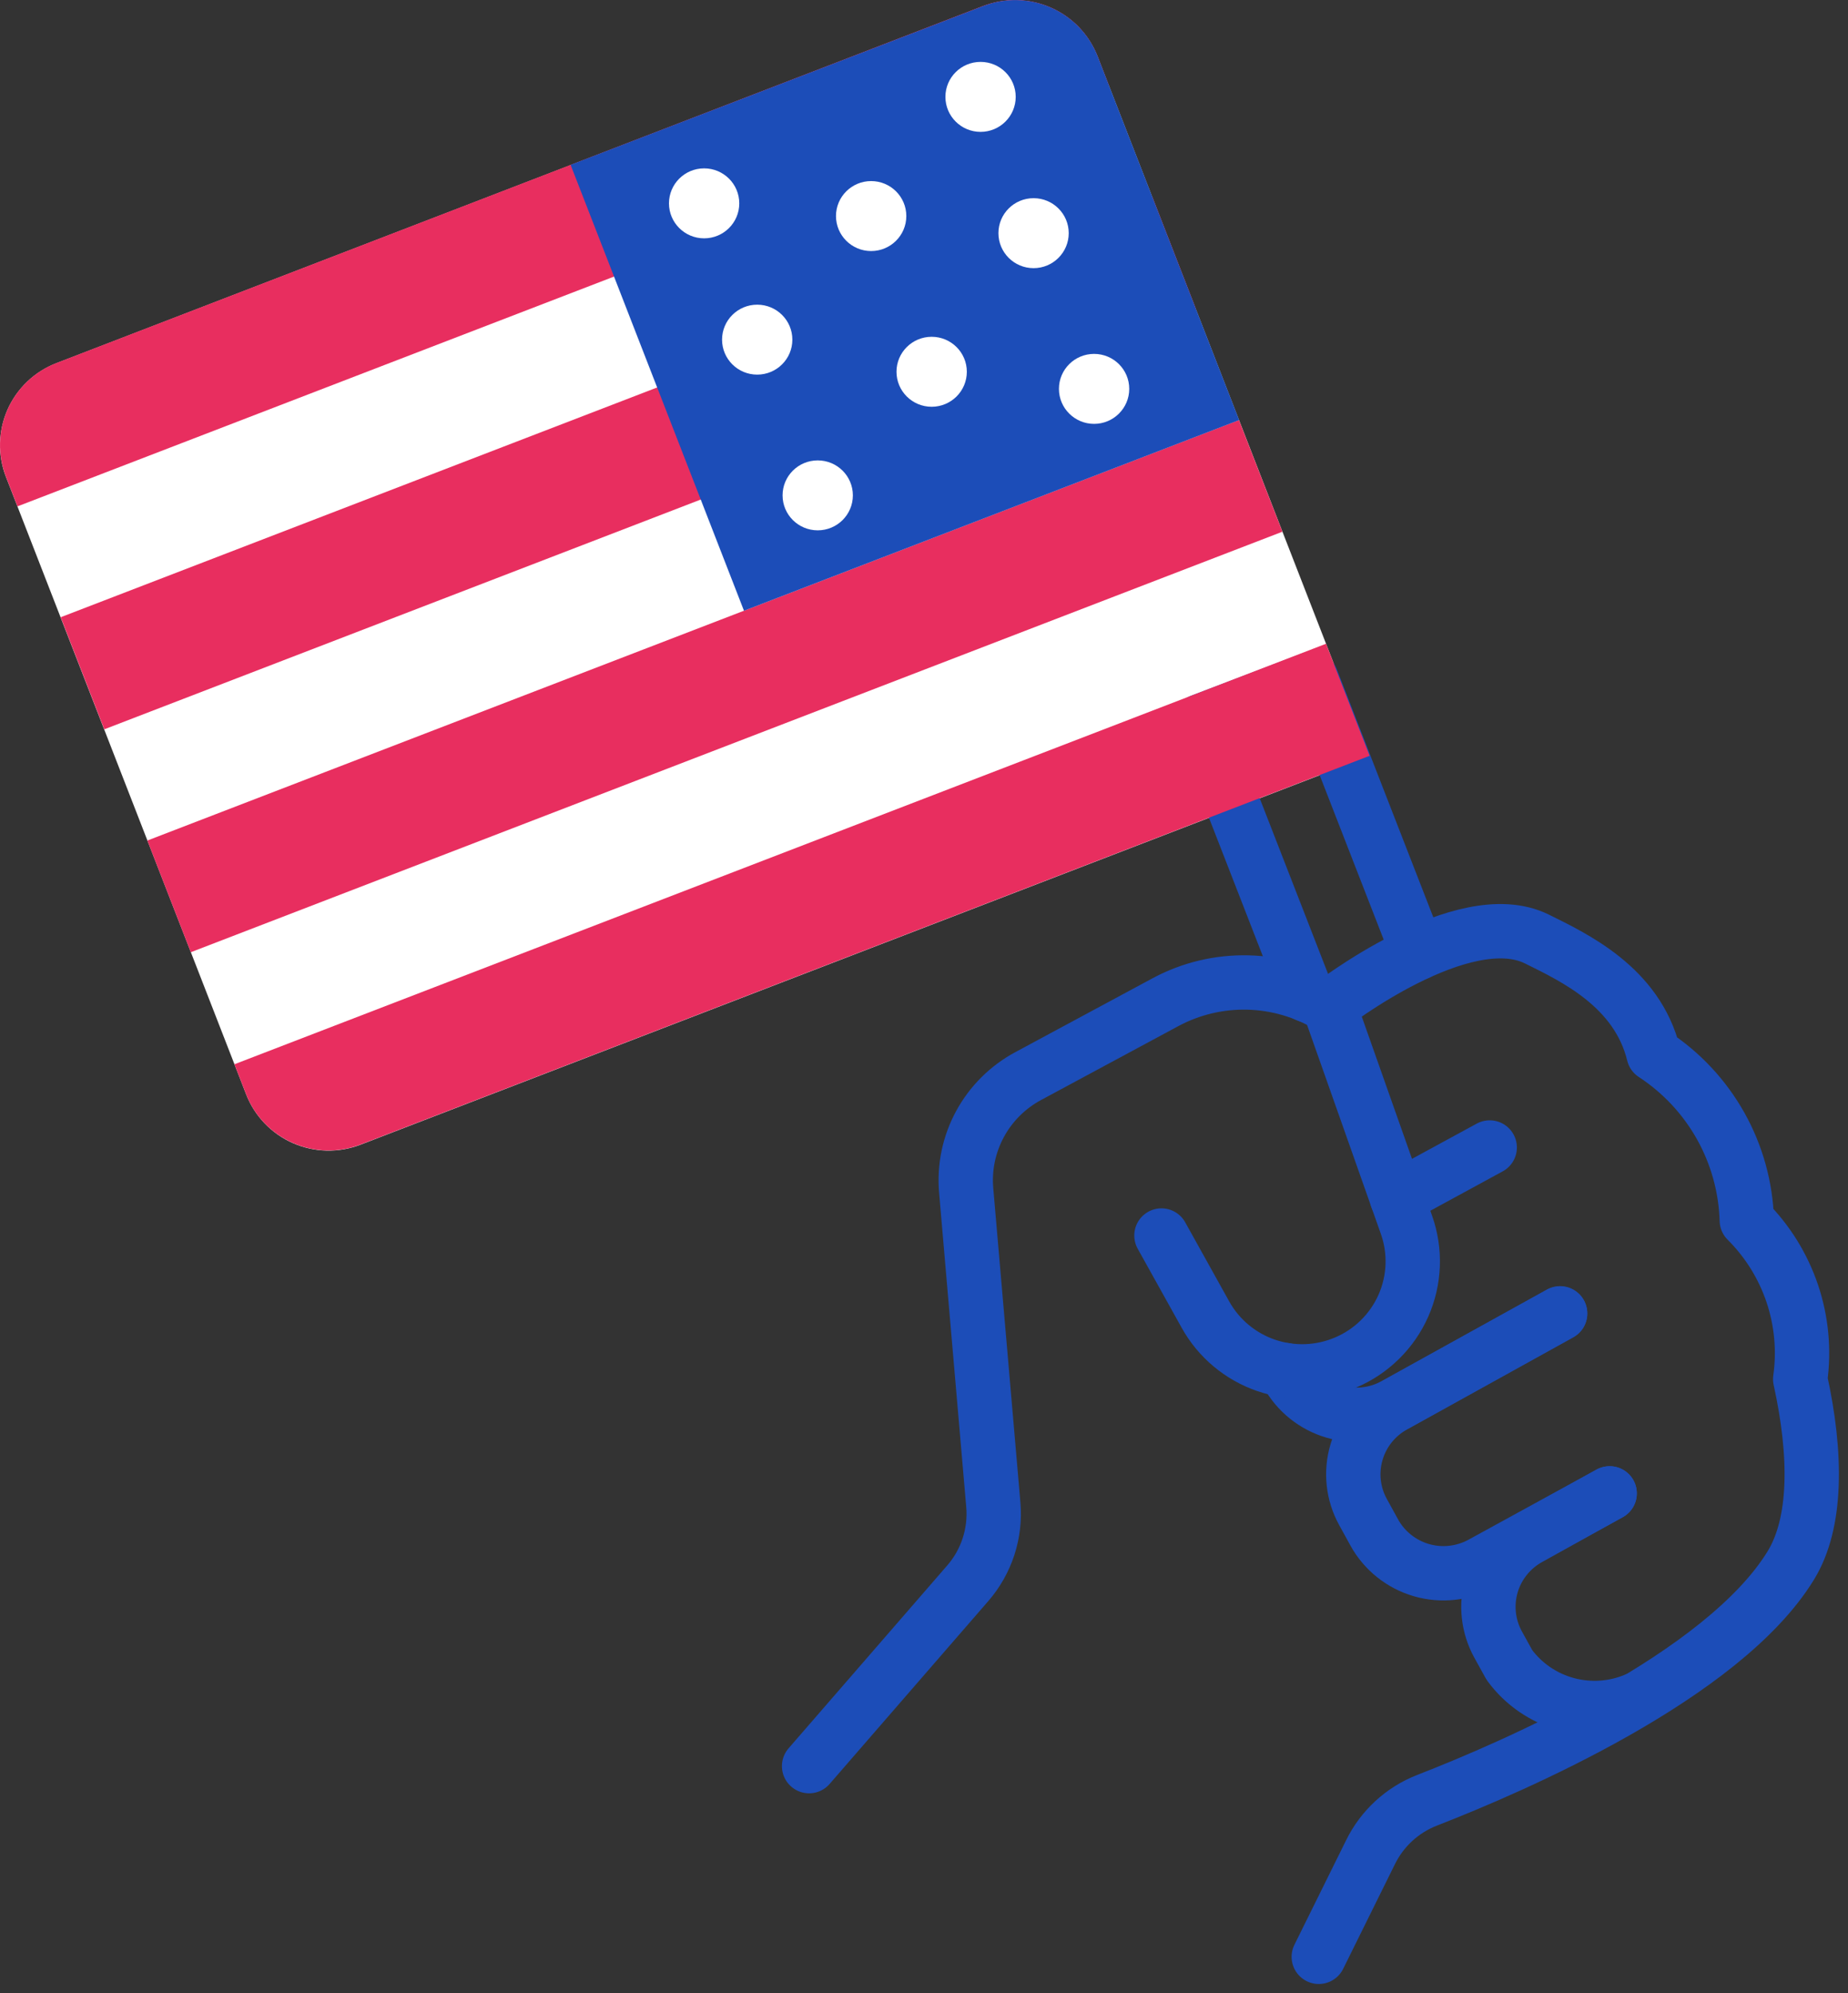 <svg width="51" height="55" viewBox="0 0 51 55" fill="none" xmlns="http://www.w3.org/2000/svg">
<rect x="0" y="0" width="51" height="55" fill="#333333" stroke="none"/>
<path d="M6.793 30.199C6.909 30.497 7.082 30.769 7.304 31C7.525 31.231 7.79 31.416 8.083 31.545C8.377 31.674 8.693 31.744 9.014 31.752C9.334 31.759 9.653 31.703 9.952 31.588L37.8 20.861L30.29 1.558C30.174 1.261 30 0.989 29.779 0.758C29.558 0.527 29.293 0.342 28.999 0.213C28.706 0.084 28.39 0.014 28.069 0.007C27.749 -0.001 27.43 0.055 27.131 0.17L1.561 10.02C1.262 10.135 0.988 10.307 0.756 10.527C0.524 10.748 0.338 11.011 0.208 11.303C0.079 11.595 0.008 11.909 0.001 12.228C-0.007 12.547 0.049 12.865 0.165 13.162L6.793 30.199Z" fill="white"/>
<path d="M38.552 33.059L41.112 31.666" stroke="#1C4DB8" stroke-width="1.5" stroke-linecap="round" stroke-linejoin="round"/>
<path d="M43.054 36.242L38.476 38.778C37.97 39.053 37.375 39.117 36.822 38.955C36.268 38.794 35.802 38.42 35.525 37.917L35.468 37.808" stroke="#1C4DB8" stroke-width="1.5" stroke-linecap="round" stroke-linejoin="round"/>
<path d="M44.422 41.211L40.878 43.152C40.371 43.426 39.776 43.49 39.223 43.328C38.67 43.166 38.203 42.793 37.926 42.29L37.613 41.721C37.337 41.218 37.273 40.626 37.436 40.075C37.598 39.524 37.973 39.06 38.479 38.785L43.056 36.249" stroke="#1C4DB8" stroke-width="1.5" stroke-linecap="round" stroke-linejoin="round"/>
<path d="M45.162 46.895C44.556 47.156 43.879 47.204 43.242 47.032C42.605 46.86 42.045 46.478 41.656 45.947L41.342 45.379C41.066 44.875 41.002 44.283 41.164 43.732C41.326 43.182 41.702 42.718 42.208 42.442L44.422 41.211" stroke="#1C4DB8" stroke-width="1.5" stroke-linecap="round" stroke-linejoin="round"/>
<path d="M22.329 48.738L26.709 43.69C26.966 43.394 27.16 43.05 27.281 42.678C27.402 42.306 27.447 41.914 27.413 41.524L26.664 32.85C26.609 32.215 26.742 31.578 27.047 31.017C27.351 30.456 27.814 29.997 28.378 29.694L32.164 27.656C32.863 27.28 33.649 27.093 34.444 27.113C35.238 27.133 36.013 27.36 36.692 27.771V27.771C36.692 27.771 40.377 24.902 42.416 25.914C43.436 26.42 45.182 27.234 45.636 29.092C46.404 29.594 47.038 30.273 47.486 31.072C47.933 31.87 48.181 32.765 48.207 33.679C48.776 34.245 49.206 34.936 49.462 35.696C49.718 36.456 49.793 37.265 49.681 38.059C50.141 40.152 50.142 42.024 49.422 43.199C47.553 46.255 41.765 48.754 39.381 49.681C38.7 49.947 38.144 50.458 37.823 51.113L36.395 54" stroke="#1C4DB8" stroke-width="1.5" stroke-linecap="round" stroke-linejoin="round"/>
<path d="M36.686 27.771L38.815 33.8C39.073 34.527 39.042 35.325 38.73 36.031C38.418 36.736 37.848 37.298 37.135 37.6V37.6C36.439 37.896 35.658 37.924 34.943 37.679C34.228 37.434 33.63 36.933 33.265 36.274L32.053 34.095" stroke="#1C4DB8" stroke-width="1.5" stroke-linecap="round" stroke-linejoin="round"/>
<path d="M39.133 26.295L36.192 18.738L33.132 19.902L36.074 27.461" stroke="#1C4DB8" stroke-width="1.5" stroke-linecap="round" stroke-linejoin="round"/>
<path d="M30.29 1.555L30.607 2.37L0.482 13.974L0.165 13.158C0.049 12.861 -0.007 12.544 0.001 12.225C0.008 11.906 0.079 11.591 0.208 11.3C0.338 11.008 0.524 10.744 0.756 10.524C0.988 10.304 1.262 10.131 1.561 10.016L27.131 0.164C27.43 0.049 27.749 -0.007 28.07 0.001C28.39 0.008 28.707 0.079 29 0.208C29.293 0.337 29.558 0.522 29.78 0.753C30.001 0.985 30.174 1.257 30.29 1.555Z" fill="#E82E5F"/>
<path d="M31.8 5.429L1.675 17.033L2.878 20.126L33.003 8.522L31.8 5.429Z" fill="#E82E5F"/>
<path d="M34.192 11.592L4.067 23.195L5.266 26.277L35.391 14.673L34.192 11.592Z" fill="#E82E5F"/>
<path d="M36.595 17.765L37.798 20.857L9.951 31.584C9.652 31.699 9.333 31.755 9.012 31.748C8.691 31.74 8.375 31.67 8.082 31.541C7.789 31.412 7.524 31.227 7.302 30.997C7.081 30.766 6.907 30.494 6.792 30.196L6.47 29.369L36.595 17.765Z" fill="#E82E5F"/>
<path d="M34.197 11.592L20.532 16.854L15.747 4.549L27.133 0.167C27.737 -0.066 28.409 -0.051 29.001 0.21C29.594 0.47 30.058 0.954 30.292 1.555L34.197 11.592Z" fill="#1C4DB8"/>
<path d="M24.041 6.928C24.577 6.928 25.012 6.496 25.012 5.962C25.012 5.429 24.577 4.997 24.041 4.997C23.506 4.997 23.071 5.429 23.071 5.962C23.071 6.496 23.506 6.928 24.041 6.928Z" fill="white"/>
<path d="M27.061 3.639C27.597 3.639 28.031 3.206 28.031 2.673C28.031 2.14 27.597 1.708 27.061 1.708C26.525 1.708 26.091 2.14 26.091 2.673C26.091 3.206 26.525 3.639 27.061 3.639Z" fill="white"/>
<path d="M19.432 6.577C19.968 6.577 20.402 6.145 20.402 5.612C20.402 5.079 19.968 4.646 19.432 4.646C18.896 4.646 18.462 5.079 18.462 5.612C18.462 6.145 18.896 6.577 19.432 6.577Z" fill="white"/>
<path d="M28.524 7.4C29.06 7.4 29.494 6.967 29.494 6.434C29.494 5.901 29.06 5.469 28.524 5.469C27.988 5.469 27.554 5.901 27.554 6.434C27.554 6.967 27.988 7.4 28.524 7.4Z" fill="white"/>
<path d="M20.897 10.338C21.433 10.338 21.867 9.906 21.867 9.373C21.867 8.84 21.433 8.408 20.897 8.408C20.361 8.408 19.927 8.84 19.927 9.373C19.927 9.906 20.361 10.338 20.897 10.338Z" fill="white"/>
<path d="M25.711 11.225C26.247 11.225 26.682 10.793 26.682 10.259C26.682 9.726 26.247 9.294 25.711 9.294C25.176 9.294 24.741 9.726 24.741 10.259C24.741 10.793 25.176 11.225 25.711 11.225Z" fill="white"/>
<path d="M30.194 11.697C30.73 11.697 31.164 11.264 31.164 10.731C31.164 10.198 30.73 9.766 30.194 9.766C29.658 9.766 29.224 10.198 29.224 10.731C29.224 11.264 29.658 11.697 30.194 11.697Z" fill="white"/>
<path d="M22.567 14.635C23.103 14.635 23.537 14.203 23.537 13.67C23.537 13.137 23.103 12.705 22.567 12.705C22.031 12.705 21.597 13.137 21.597 13.67C21.597 14.203 22.031 14.635 22.567 14.635Z" fill="white"/>
</svg>
